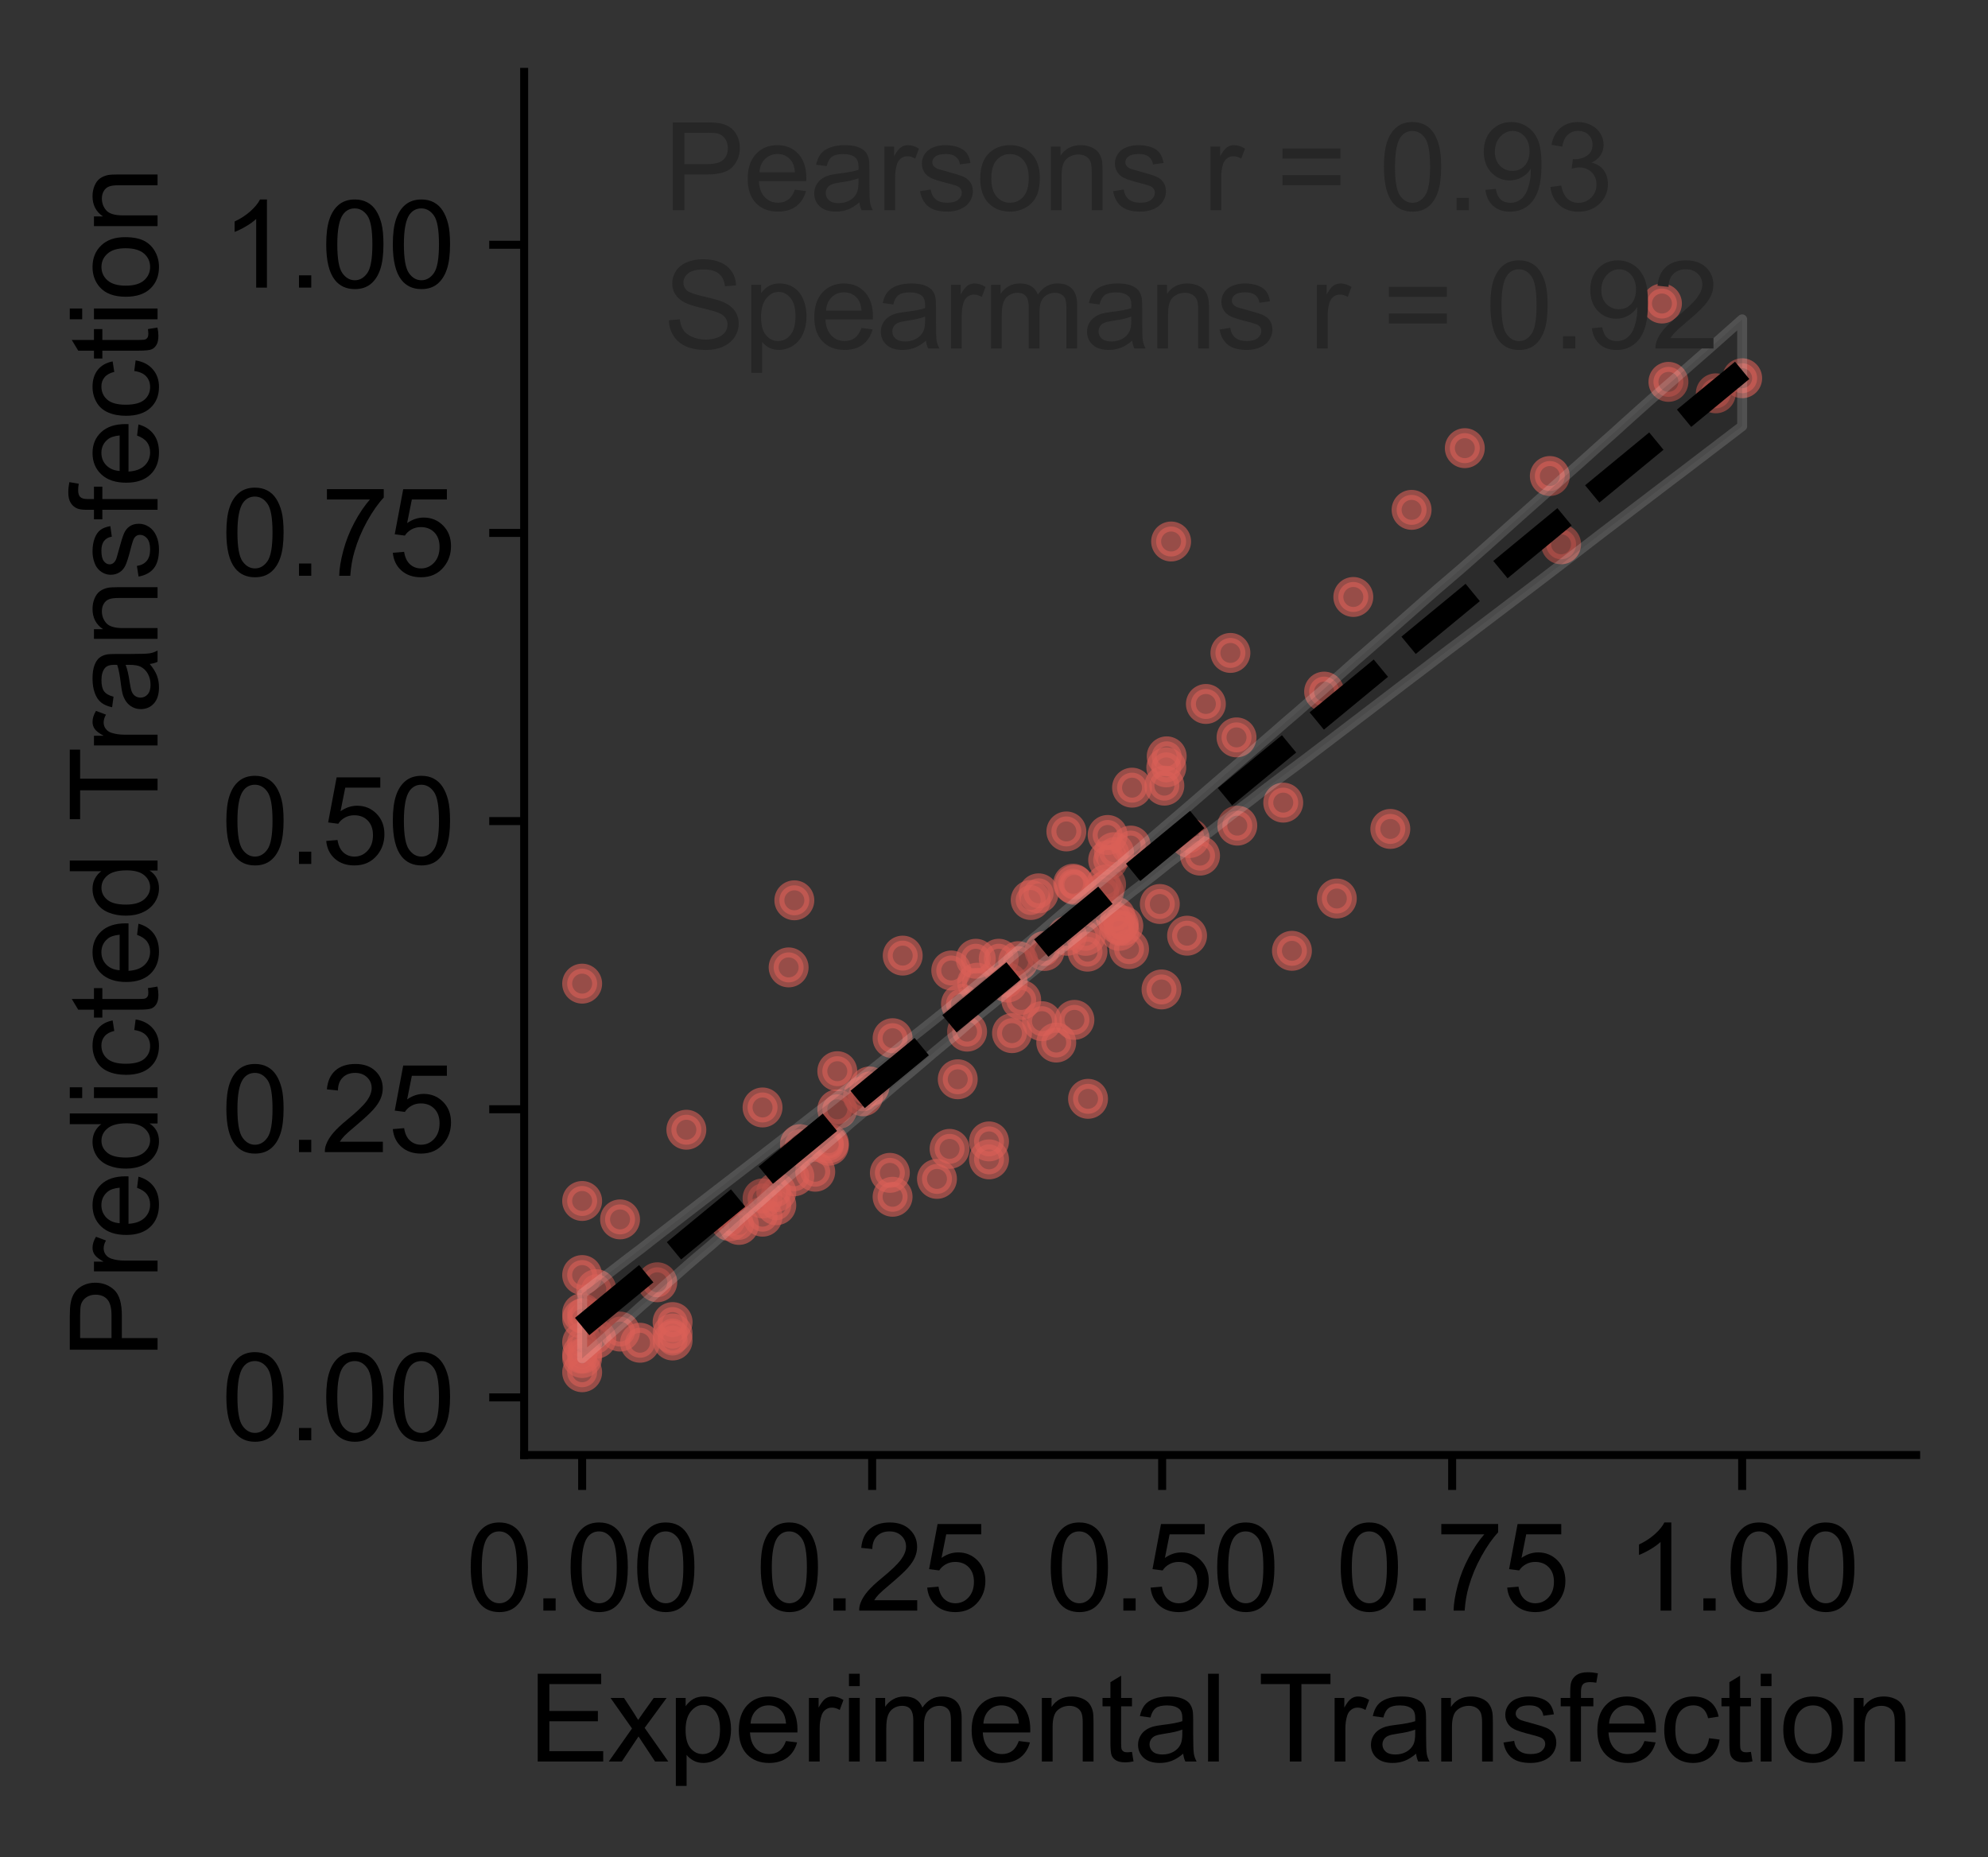 <?xml version="1.0" encoding="utf-8" standalone="no"?>
<!DOCTYPE svg PUBLIC "-//W3C//DTD SVG 1.1//EN"
  "http://www.w3.org/Graphics/SVG/1.1/DTD/svg11.dtd">
<svg xmlns:xlink="http://www.w3.org/1999/xlink" width="199.227pt" height="186.095pt" viewBox="0 0 199.227 186.095" xmlns="http://www.w3.org/2000/svg" version="1.1">
 <rect x="0" y="0" width="199.227" height="186.095" fill="#333333" stroke="none"/>
 <defs>
  <style type="text/css">*{stroke-linejoin: round; stroke-linecap: butt}</style>
 </defs>
 <g id="figure_1">
  <g id="patch_1">
   <path d="M 0 186.095 
L 199.227 186.095 
L 199.227 0 
L 0 0 
L 0 186.095 
z
" style="fill: none"/>
  </g>
  <g id="axes_1">
   <g id="patch_2">
    <path d="M 52.528 145.8 
L 192.028 145.8 
L 192.028 7.2 
L 52.528 7.2 
L 52.528 145.8 
z
" style="fill: none"/>
   </g>
   <g id="matplotlib.axis_1">
    <g id="xtick_1">
     <g id="line2d_1">
      <defs>
       <path id="me745137dd7" d="M 0 0 
L 0 3.5 
" style="stroke: #000000; stroke-width: 0.8"/>
      </defs>
      <g>
       <use xlink:href="#me745137dd7" x="58.34" y="145.8" style="stroke: #000000; stroke-width: 0.8"/>
      </g>
     </g>
     <g id="text_1">
      <!-- 0.00 -->
      <g transform="translate(46.663 161.389) scale(0.12 -0.12)">
       <defs>
        <path id="ArialMT-30" d="M 266 2259 
Q 266 3072 433 3567 
Q 600 4063 929 4331 
Q 1259 4600 1759 4600 
Q 2128 4600 2406 4451 
Q 2684 4303 2865 4023 
Q 3047 3744 3150 3342 
Q 3253 2941 3253 2259 
Q 3253 1453 3087 958 
Q 2922 463 2592 192 
Q 2263 -78 1759 -78 
Q 1097 -78 719 397 
Q 266 969 266 2259 
z
M 844 2259 
Q 844 1131 1108 757 
Q 1372 384 1759 384 
Q 2147 384 2411 759 
Q 2675 1134 2675 2259 
Q 2675 3391 2411 3762 
Q 2147 4134 1753 4134 
Q 1366 4134 1134 3806 
Q 844 3388 844 2259 
z
" transform="scale(0.016)"/>
        <path id="ArialMT-2e" d="M 581 0 
L 581 641 
L 1222 641 
L 1222 0 
L 581 0 
z
" transform="scale(0.016)"/>
       </defs>
       <use xlink:href="#ArialMT-30"/>
       <use xlink:href="#ArialMT-2e" x="55.615"/>
       <use xlink:href="#ArialMT-30" x="83.398"/>
       <use xlink:href="#ArialMT-30" x="139.014"/>
      </g>
     </g>
    </g>
    <g id="xtick_2">
     <g id="line2d_2">
      <g>
       <use xlink:href="#me745137dd7" x="87.403" y="145.8" style="stroke: #000000; stroke-width: 0.8"/>
      </g>
     </g>
     <g id="text_2">
      <!-- 0.25 -->
      <g transform="translate(75.726 161.389) scale(0.12 -0.12)">
       <defs>
        <path id="ArialMT-32" d="M 3222 541 
L 3222 0 
L 194 0 
Q 188 203 259 391 
Q 375 700 629 1000 
Q 884 1300 1366 1694 
Q 2113 2306 2375 2664 
Q 2638 3022 2638 3341 
Q 2638 3675 2398 3904 
Q 2159 4134 1775 4134 
Q 1369 4134 1125 3890 
Q 881 3647 878 3216 
L 300 3275 
Q 359 3922 746 4261 
Q 1134 4600 1788 4600 
Q 2447 4600 2831 4234 
Q 3216 3869 3216 3328 
Q 3216 3053 3103 2787 
Q 2991 2522 2730 2228 
Q 2469 1934 1863 1422 
Q 1356 997 1212 845 
Q 1069 694 975 541 
L 3222 541 
z
" transform="scale(0.016)"/>
        <path id="ArialMT-35" d="M 266 1200 
L 856 1250 
Q 922 819 1161 601 
Q 1400 384 1738 384 
Q 2144 384 2425 690 
Q 2706 997 2706 1503 
Q 2706 1984 2436 2262 
Q 2166 2541 1728 2541 
Q 1456 2541 1237 2417 
Q 1019 2294 894 2097 
L 366 2166 
L 809 4519 
L 3088 4519 
L 3088 3981 
L 1259 3981 
L 1013 2750 
Q 1425 3038 1878 3038 
Q 2478 3038 2890 2622 
Q 3303 2206 3303 1553 
Q 3303 931 2941 478 
Q 2500 -78 1738 -78 
Q 1113 -78 717 272 
Q 322 622 266 1200 
z
" transform="scale(0.016)"/>
       </defs>
       <use xlink:href="#ArialMT-30"/>
       <use xlink:href="#ArialMT-2e" x="55.615"/>
       <use xlink:href="#ArialMT-32" x="83.398"/>
       <use xlink:href="#ArialMT-35" x="139.014"/>
      </g>
     </g>
    </g>
    <g id="xtick_3">
     <g id="line2d_3">
      <g>
       <use xlink:href="#me745137dd7" x="116.465" y="145.8" style="stroke: #000000; stroke-width: 0.8"/>
      </g>
     </g>
     <g id="text_3">
      <!-- 0.50 -->
      <g transform="translate(104.788 161.389) scale(0.12 -0.12)">
       <use xlink:href="#ArialMT-30"/>
       <use xlink:href="#ArialMT-2e" x="55.615"/>
       <use xlink:href="#ArialMT-35" x="83.398"/>
       <use xlink:href="#ArialMT-30" x="139.014"/>
      </g>
     </g>
    </g>
    <g id="xtick_4">
     <g id="line2d_4">
      <g>
       <use xlink:href="#me745137dd7" x="145.528" y="145.8" style="stroke: #000000; stroke-width: 0.8"/>
      </g>
     </g>
     <g id="text_4">
      <!-- 0.75 -->
      <g transform="translate(133.851 161.389) scale(0.12 -0.12)">
       <defs>
        <path id="ArialMT-37" d="M 303 3981 
L 303 4522 
L 3269 4522 
L 3269 4084 
Q 2831 3619 2401 2847 
Q 1972 2075 1738 1259 
Q 1569 684 1522 0 
L 944 0 
Q 953 541 1156 1306 
Q 1359 2072 1739 2783 
Q 2119 3494 2547 3981 
L 303 3981 
z
" transform="scale(0.016)"/>
       </defs>
       <use xlink:href="#ArialMT-30"/>
       <use xlink:href="#ArialMT-2e" x="55.615"/>
       <use xlink:href="#ArialMT-37" x="83.398"/>
       <use xlink:href="#ArialMT-35" x="139.014"/>
      </g>
     </g>
    </g>
    <g id="xtick_5">
     <g id="line2d_5">
      <g>
       <use xlink:href="#me745137dd7" x="174.59" y="145.8" style="stroke: #000000; stroke-width: 0.8"/>
      </g>
     </g>
     <g id="text_5">
      <!-- 1.00 -->
      <g transform="translate(162.913 161.389) scale(0.12 -0.12)">
       <defs>
        <path id="ArialMT-31" d="M 2384 0 
L 1822 0 
L 1822 3584 
Q 1619 3391 1289 3197 
Q 959 3003 697 2906 
L 697 3450 
Q 1169 3672 1522 3987 
Q 1875 4303 2022 4600 
L 2384 4600 
L 2384 0 
z
" transform="scale(0.016)"/>
       </defs>
       <use xlink:href="#ArialMT-31"/>
       <use xlink:href="#ArialMT-2e" x="55.615"/>
       <use xlink:href="#ArialMT-30" x="83.398"/>
       <use xlink:href="#ArialMT-30" x="139.014"/>
      </g>
     </g>
    </g>
    <g id="text_6">
     <!-- Experimental Transfection -->
     <g transform="translate(52.915 176.51) scale(0.12 -0.12)">
      <defs>
       <path id="ArialMT-45" d="M 506 0 
L 506 4581 
L 3819 4581 
L 3819 4041 
L 1113 4041 
L 1113 2638 
L 3647 2638 
L 3647 2100 
L 1113 2100 
L 1113 541 
L 3925 541 
L 3925 0 
L 506 0 
z
" transform="scale(0.016)"/>
       <path id="ArialMT-78" d="M 47 0 
L 1259 1725 
L 138 3319 
L 841 3319 
L 1350 2541 
Q 1494 2319 1581 2169 
Q 1719 2375 1834 2534 
L 2394 3319 
L 3066 3319 
L 1919 1756 
L 3153 0 
L 2463 0 
L 1781 1031 
L 1600 1309 
L 728 0 
L 47 0 
z
" transform="scale(0.016)"/>
       <path id="ArialMT-70" d="M 422 -1272 
L 422 3319 
L 934 3319 
L 934 2888 
Q 1116 3141 1344 3267 
Q 1572 3394 1897 3394 
Q 2322 3394 2647 3175 
Q 2972 2956 3137 2557 
Q 3303 2159 3303 1684 
Q 3303 1175 3120 767 
Q 2938 359 2589 142 
Q 2241 -75 1856 -75 
Q 1575 -75 1351 44 
Q 1128 163 984 344 
L 984 -1272 
L 422 -1272 
z
M 931 1641 
Q 931 1000 1190 694 
Q 1450 388 1819 388 
Q 2194 388 2461 705 
Q 2728 1022 2728 1688 
Q 2728 2322 2467 2637 
Q 2206 2953 1844 2953 
Q 1484 2953 1207 2617 
Q 931 2281 931 1641 
z
" transform="scale(0.016)"/>
       <path id="ArialMT-65" d="M 2694 1069 
L 3275 997 
Q 3138 488 2766 206 
Q 2394 -75 1816 -75 
Q 1088 -75 661 373 
Q 234 822 234 1631 
Q 234 2469 665 2931 
Q 1097 3394 1784 3394 
Q 2450 3394 2872 2941 
Q 3294 2488 3294 1666 
Q 3294 1616 3291 1516 
L 816 1516 
Q 847 969 1125 678 
Q 1403 388 1819 388 
Q 2128 388 2347 550 
Q 2566 713 2694 1069 
z
M 847 1978 
L 2700 1978 
Q 2663 2397 2488 2606 
Q 2219 2931 1791 2931 
Q 1403 2931 1139 2672 
Q 875 2413 847 1978 
z
" transform="scale(0.016)"/>
       <path id="ArialMT-72" d="M 416 0 
L 416 3319 
L 922 3319 
L 922 2816 
Q 1116 3169 1280 3281 
Q 1444 3394 1641 3394 
Q 1925 3394 2219 3213 
L 2025 2691 
Q 1819 2813 1613 2813 
Q 1428 2813 1281 2702 
Q 1134 2591 1072 2394 
Q 978 2094 978 1738 
L 978 0 
L 416 0 
z
" transform="scale(0.016)"/>
       <path id="ArialMT-69" d="M 425 3934 
L 425 4581 
L 988 4581 
L 988 3934 
L 425 3934 
z
M 425 0 
L 425 3319 
L 988 3319 
L 988 0 
L 425 0 
z
" transform="scale(0.016)"/>
       <path id="ArialMT-6d" d="M 422 0 
L 422 3319 
L 925 3319 
L 925 2853 
Q 1081 3097 1340 3245 
Q 1600 3394 1931 3394 
Q 2300 3394 2536 3241 
Q 2772 3088 2869 2813 
Q 3263 3394 3894 3394 
Q 4388 3394 4653 3120 
Q 4919 2847 4919 2278 
L 4919 0 
L 4359 0 
L 4359 2091 
Q 4359 2428 4304 2576 
Q 4250 2725 4106 2815 
Q 3963 2906 3769 2906 
Q 3419 2906 3187 2673 
Q 2956 2441 2956 1928 
L 2956 0 
L 2394 0 
L 2394 2156 
Q 2394 2531 2256 2718 
Q 2119 2906 1806 2906 
Q 1569 2906 1367 2781 
Q 1166 2656 1075 2415 
Q 984 2175 984 1722 
L 984 0 
L 422 0 
z
" transform="scale(0.016)"/>
       <path id="ArialMT-6e" d="M 422 0 
L 422 3319 
L 928 3319 
L 928 2847 
Q 1294 3394 1984 3394 
Q 2284 3394 2536 3286 
Q 2788 3178 2913 3003 
Q 3038 2828 3088 2588 
Q 3119 2431 3119 2041 
L 3119 0 
L 2556 0 
L 2556 2019 
Q 2556 2363 2490 2533 
Q 2425 2703 2258 2804 
Q 2091 2906 1866 2906 
Q 1506 2906 1245 2678 
Q 984 2450 984 1813 
L 984 0 
L 422 0 
z
" transform="scale(0.016)"/>
       <path id="ArialMT-74" d="M 1650 503 
L 1731 6 
Q 1494 -44 1306 -44 
Q 1000 -44 831 53 
Q 663 150 594 308 
Q 525 466 525 972 
L 525 2881 
L 113 2881 
L 113 3319 
L 525 3319 
L 525 4141 
L 1084 4478 
L 1084 3319 
L 1650 3319 
L 1650 2881 
L 1084 2881 
L 1084 941 
Q 1084 700 1114 631 
Q 1144 563 1211 522 
Q 1278 481 1403 481 
Q 1497 481 1650 503 
z
" transform="scale(0.016)"/>
       <path id="ArialMT-61" d="M 2588 409 
Q 2275 144 1986 34 
Q 1697 -75 1366 -75 
Q 819 -75 525 192 
Q 231 459 231 875 
Q 231 1119 342 1320 
Q 453 1522 633 1644 
Q 813 1766 1038 1828 
Q 1203 1872 1538 1913 
Q 2219 1994 2541 2106 
Q 2544 2222 2544 2253 
Q 2544 2597 2384 2738 
Q 2169 2928 1744 2928 
Q 1347 2928 1158 2789 
Q 969 2650 878 2297 
L 328 2372 
Q 403 2725 575 2942 
Q 747 3159 1072 3276 
Q 1397 3394 1825 3394 
Q 2250 3394 2515 3294 
Q 2781 3194 2906 3042 
Q 3031 2891 3081 2659 
Q 3109 2516 3109 2141 
L 3109 1391 
Q 3109 606 3145 398 
Q 3181 191 3288 0 
L 2700 0 
Q 2613 175 2588 409 
z
M 2541 1666 
Q 2234 1541 1622 1453 
Q 1275 1403 1131 1340 
Q 988 1278 909 1158 
Q 831 1038 831 891 
Q 831 666 1001 516 
Q 1172 366 1500 366 
Q 1825 366 2078 508 
Q 2331 650 2450 897 
Q 2541 1088 2541 1459 
L 2541 1666 
z
" transform="scale(0.016)"/>
       <path id="ArialMT-6c" d="M 409 0 
L 409 4581 
L 972 4581 
L 972 0 
L 409 0 
z
" transform="scale(0.016)"/>
       <path id="ArialMT-20" transform="scale(0.016)"/>
       <path id="ArialMT-54" d="M 1659 0 
L 1659 4041 
L 150 4041 
L 150 4581 
L 3781 4581 
L 3781 4041 
L 2266 4041 
L 2266 0 
L 1659 0 
z
" transform="scale(0.016)"/>
       <path id="ArialMT-73" d="M 197 991 
L 753 1078 
Q 800 744 1014 566 
Q 1228 388 1613 388 
Q 2000 388 2187 545 
Q 2375 703 2375 916 
Q 2375 1106 2209 1216 
Q 2094 1291 1634 1406 
Q 1016 1563 777 1677 
Q 538 1791 414 1992 
Q 291 2194 291 2438 
Q 291 2659 392 2848 
Q 494 3038 669 3163 
Q 800 3259 1026 3326 
Q 1253 3394 1513 3394 
Q 1903 3394 2198 3281 
Q 2494 3169 2634 2976 
Q 2775 2784 2828 2463 
L 2278 2388 
Q 2241 2644 2061 2787 
Q 1881 2931 1553 2931 
Q 1166 2931 1000 2803 
Q 834 2675 834 2503 
Q 834 2394 903 2306 
Q 972 2216 1119 2156 
Q 1203 2125 1616 2013 
Q 2213 1853 2448 1751 
Q 2684 1650 2818 1456 
Q 2953 1263 2953 975 
Q 2953 694 2789 445 
Q 2625 197 2315 61 
Q 2006 -75 1616 -75 
Q 969 -75 630 194 
Q 291 463 197 991 
z
" transform="scale(0.016)"/>
       <path id="ArialMT-66" d="M 556 0 
L 556 2881 
L 59 2881 
L 59 3319 
L 556 3319 
L 556 3672 
Q 556 4006 616 4169 
Q 697 4388 901 4523 
Q 1106 4659 1475 4659 
Q 1713 4659 2000 4603 
L 1916 4113 
Q 1741 4144 1584 4144 
Q 1328 4144 1222 4034 
Q 1116 3925 1116 3625 
L 1116 3319 
L 1763 3319 
L 1763 2881 
L 1116 2881 
L 1116 0 
L 556 0 
z
" transform="scale(0.016)"/>
       <path id="ArialMT-63" d="M 2588 1216 
L 3141 1144 
Q 3050 572 2676 248 
Q 2303 -75 1759 -75 
Q 1078 -75 664 370 
Q 250 816 250 1647 
Q 250 2184 428 2587 
Q 606 2991 970 3192 
Q 1334 3394 1763 3394 
Q 2303 3394 2647 3120 
Q 2991 2847 3088 2344 
L 2541 2259 
Q 2463 2594 2264 2762 
Q 2066 2931 1784 2931 
Q 1359 2931 1093 2626 
Q 828 2322 828 1663 
Q 828 994 1084 691 
Q 1341 388 1753 388 
Q 2084 388 2306 591 
Q 2528 794 2588 1216 
z
" transform="scale(0.016)"/>
       <path id="ArialMT-6f" d="M 213 1659 
Q 213 2581 725 3025 
Q 1153 3394 1769 3394 
Q 2453 3394 2887 2945 
Q 3322 2497 3322 1706 
Q 3322 1066 3130 698 
Q 2938 331 2570 128 
Q 2203 -75 1769 -75 
Q 1072 -75 642 372 
Q 213 819 213 1659 
z
M 791 1659 
Q 791 1022 1069 705 
Q 1347 388 1769 388 
Q 2188 388 2466 706 
Q 2744 1025 2744 1678 
Q 2744 2294 2464 2611 
Q 2184 2928 1769 2928 
Q 1347 2928 1069 2612 
Q 791 2297 791 1659 
z
" transform="scale(0.016)"/>
      </defs>
      <use xlink:href="#ArialMT-45"/>
      <use xlink:href="#ArialMT-78" x="66.699"/>
      <use xlink:href="#ArialMT-70" x="116.699"/>
      <use xlink:href="#ArialMT-65" x="172.314"/>
      <use xlink:href="#ArialMT-72" x="227.93"/>
      <use xlink:href="#ArialMT-69" x="261.23"/>
      <use xlink:href="#ArialMT-6d" x="283.447"/>
      <use xlink:href="#ArialMT-65" x="366.748"/>
      <use xlink:href="#ArialMT-6e" x="422.363"/>
      <use xlink:href="#ArialMT-74" x="477.979"/>
      <use xlink:href="#ArialMT-61" x="505.762"/>
      <use xlink:href="#ArialMT-6c" x="561.377"/>
      <use xlink:href="#ArialMT-20" x="583.594"/>
      <use xlink:href="#ArialMT-54" x="609.627"/>
      <use xlink:href="#ArialMT-72" x="666.961"/>
      <use xlink:href="#ArialMT-61" x="700.262"/>
      <use xlink:href="#ArialMT-6e" x="755.877"/>
      <use xlink:href="#ArialMT-73" x="811.492"/>
      <use xlink:href="#ArialMT-66" x="861.492"/>
      <use xlink:href="#ArialMT-65" x="889.275"/>
      <use xlink:href="#ArialMT-63" x="944.891"/>
      <use xlink:href="#ArialMT-74" x="994.891"/>
      <use xlink:href="#ArialMT-69" x="1022.674"/>
      <use xlink:href="#ArialMT-6f" x="1044.891"/>
      <use xlink:href="#ArialMT-6e" x="1100.506"/>
     </g>
    </g>
   </g>
   <g id="matplotlib.axis_2">
    <g id="ytick_1">
     <g id="line2d_6">
      <defs>
       <path id="m6ddc83756c" d="M 0 0 
L -3.5 0 
" style="stroke: #000000; stroke-width: 0.8"/>
      </defs>
      <g>
       <use xlink:href="#m6ddc83756c" x="52.528" y="140.025" style="stroke: #000000; stroke-width: 0.8"/>
      </g>
     </g>
     <g id="text_7">
      <!-- 0.00 -->
      <g transform="translate(22.174 144.32) scale(0.12 -0.12)">
       <use xlink:href="#ArialMT-30"/>
       <use xlink:href="#ArialMT-2e" x="55.615"/>
       <use xlink:href="#ArialMT-30" x="83.398"/>
       <use xlink:href="#ArialMT-30" x="139.014"/>
      </g>
     </g>
    </g>
    <g id="ytick_2">
     <g id="line2d_7">
      <g>
       <use xlink:href="#m6ddc83756c" x="52.528" y="111.15" style="stroke: #000000; stroke-width: 0.8"/>
      </g>
     </g>
     <g id="text_8">
      <!-- 0.25 -->
      <g transform="translate(22.174 115.445) scale(0.12 -0.12)">
       <use xlink:href="#ArialMT-30"/>
       <use xlink:href="#ArialMT-2e" x="55.615"/>
       <use xlink:href="#ArialMT-32" x="83.398"/>
       <use xlink:href="#ArialMT-35" x="139.014"/>
      </g>
     </g>
    </g>
    <g id="ytick_3">
     <g id="line2d_8">
      <g>
       <use xlink:href="#m6ddc83756c" x="52.528" y="82.275" style="stroke: #000000; stroke-width: 0.8"/>
      </g>
     </g>
     <g id="text_9">
      <!-- 0.50 -->
      <g transform="translate(22.174 86.57) scale(0.12 -0.12)">
       <use xlink:href="#ArialMT-30"/>
       <use xlink:href="#ArialMT-2e" x="55.615"/>
       <use xlink:href="#ArialMT-35" x="83.398"/>
       <use xlink:href="#ArialMT-30" x="139.014"/>
      </g>
     </g>
    </g>
    <g id="ytick_4">
     <g id="line2d_9">
      <g>
       <use xlink:href="#m6ddc83756c" x="52.528" y="53.4" style="stroke: #000000; stroke-width: 0.8"/>
      </g>
     </g>
     <g id="text_10">
      <!-- 0.75 -->
      <g transform="translate(22.174 57.695) scale(0.12 -0.12)">
       <use xlink:href="#ArialMT-30"/>
       <use xlink:href="#ArialMT-2e" x="55.615"/>
       <use xlink:href="#ArialMT-37" x="83.398"/>
       <use xlink:href="#ArialMT-35" x="139.014"/>
      </g>
     </g>
    </g>
    <g id="ytick_5">
     <g id="line2d_10">
      <g>
       <use xlink:href="#m6ddc83756c" x="52.528" y="24.525" style="stroke: #000000; stroke-width: 0.8"/>
      </g>
     </g>
     <g id="text_11">
      <!-- 1.00 -->
      <g transform="translate(22.174 28.82) scale(0.12 -0.12)">
       <use xlink:href="#ArialMT-31"/>
       <use xlink:href="#ArialMT-2e" x="55.615"/>
       <use xlink:href="#ArialMT-30" x="83.398"/>
       <use xlink:href="#ArialMT-30" x="139.014"/>
      </g>
     </g>
    </g>
    <g id="text_12">
     <!-- Predicted Transfection -->
     <g transform="translate(15.789 136.195) rotate(-90) scale(0.12 -0.12)">
      <defs>
       <path id="ArialMT-50" d="M 494 0 
L 494 4581 
L 2222 4581 
Q 2678 4581 2919 4538 
Q 3256 4481 3484 4323 
Q 3713 4166 3852 3881 
Q 3991 3597 3991 3256 
Q 3991 2672 3619 2267 
Q 3247 1863 2275 1863 
L 1100 1863 
L 1100 0 
L 494 0 
z
M 1100 2403 
L 2284 2403 
Q 2872 2403 3119 2622 
Q 3366 2841 3366 3238 
Q 3366 3525 3220 3729 
Q 3075 3934 2838 4000 
Q 2684 4041 2272 4041 
L 1100 4041 
L 1100 2403 
z
" transform="scale(0.016)"/>
       <path id="ArialMT-64" d="M 2575 0 
L 2575 419 
Q 2259 -75 1647 -75 
Q 1250 -75 917 144 
Q 584 363 401 755 
Q 219 1147 219 1656 
Q 219 2153 384 2558 
Q 550 2963 881 3178 
Q 1213 3394 1622 3394 
Q 1922 3394 2156 3267 
Q 2391 3141 2538 2938 
L 2538 4581 
L 3097 4581 
L 3097 0 
L 2575 0 
z
M 797 1656 
Q 797 1019 1065 703 
Q 1334 388 1700 388 
Q 2069 388 2326 689 
Q 2584 991 2584 1609 
Q 2584 2291 2321 2609 
Q 2059 2928 1675 2928 
Q 1300 2928 1048 2622 
Q 797 2316 797 1656 
z
" transform="scale(0.016)"/>
      </defs>
      <use xlink:href="#ArialMT-50"/>
      <use xlink:href="#ArialMT-72" x="66.699"/>
      <use xlink:href="#ArialMT-65" x="100"/>
      <use xlink:href="#ArialMT-64" x="155.615"/>
      <use xlink:href="#ArialMT-69" x="211.23"/>
      <use xlink:href="#ArialMT-63" x="233.447"/>
      <use xlink:href="#ArialMT-74" x="283.447"/>
      <use xlink:href="#ArialMT-65" x="311.23"/>
      <use xlink:href="#ArialMT-64" x="366.846"/>
      <use xlink:href="#ArialMT-20" x="422.461"/>
      <use xlink:href="#ArialMT-54" x="448.494"/>
      <use xlink:href="#ArialMT-72" x="505.828"/>
      <use xlink:href="#ArialMT-61" x="539.129"/>
      <use xlink:href="#ArialMT-6e" x="594.744"/>
      <use xlink:href="#ArialMT-73" x="650.359"/>
      <use xlink:href="#ArialMT-66" x="700.359"/>
      <use xlink:href="#ArialMT-65" x="728.143"/>
      <use xlink:href="#ArialMT-63" x="783.758"/>
      <use xlink:href="#ArialMT-74" x="833.758"/>
      <use xlink:href="#ArialMT-69" x="861.541"/>
      <use xlink:href="#ArialMT-6f" x="883.758"/>
      <use xlink:href="#ArialMT-6e" x="939.373"/>
     </g>
    </g>
   </g>
   <g id="PathCollection_1">
    <defs>
     <path id="ma12c00fb52" d="M 0 1.5 
C 0.398 1.5 0.779 1.342 1.061 1.061 
C 1.342 0.779 1.5 0.398 1.5 0 
C 1.5 -0.398 1.342 -0.779 1.061 -1.061 
C 0.779 -1.342 0.398 -1.5 0 -1.5 
C -0.398 -1.5 -0.779 -1.342 -1.061 -1.061 
C -1.342 -0.779 -1.5 -0.398 -1.5 0 
C -1.5 0.398 -1.342 0.779 -1.061 1.061 
C -0.779 1.342 -0.398 1.5 0 1.5 
z
" style="stroke: #db5f57; stroke-opacity: 0.6"/>
    </defs>
    <g clip-path="url(#p4734e6297c)">
     <use xlink:href="#ma12c00fb52" x="100.09" y="96.068" style="fill: #db5f57; fill-opacity: 0.6; stroke: #db5f57; stroke-opacity: 0.6"/>
     <use xlink:href="#ma12c00fb52" x="79.033" y="96.937" style="fill: #db5f57; fill-opacity: 0.6; stroke: #db5f57; stroke-opacity: 0.6"/>
     <use xlink:href="#ma12c00fb52" x="133.971" y="90.034" style="fill: #db5f57; fill-opacity: 0.6; stroke: #db5f57; stroke-opacity: 0.6"/>
     <use xlink:href="#ma12c00fb52" x="141.463" y="51.09" style="fill: #db5f57; fill-opacity: 0.6; stroke: #db5f57; stroke-opacity: 0.6"/>
     <use xlink:href="#ma12c00fb52" x="106.866" y="83.313" style="fill: #db5f57; fill-opacity: 0.6; stroke: #db5f57; stroke-opacity: 0.6"/>
     <use xlink:href="#ma12c00fb52" x="67.405" y="132.477" style="fill: #db5f57; fill-opacity: 0.6; stroke: #db5f57; stroke-opacity: 0.6"/>
     <use xlink:href="#ma12c00fb52" x="62.138" y="122.188" style="fill: #db5f57; fill-opacity: 0.6; stroke: #db5f57; stroke-opacity: 0.6"/>
     <use xlink:href="#ma12c00fb52" x="76.419" y="120.089" style="fill: #db5f57; fill-opacity: 0.6; stroke: #db5f57; stroke-opacity: 0.6"/>
     <use xlink:href="#ma12c00fb52" x="104.421" y="102.325" style="fill: #db5f57; fill-opacity: 0.6; stroke: #db5f57; stroke-opacity: 0.6"/>
     <use xlink:href="#ma12c00fb52" x="167.202" y="38.264" style="fill: #db5f57; fill-opacity: 0.6; stroke: #db5f57; stroke-opacity: 0.6"/>
     <use xlink:href="#ma12c00fb52" x="120.848" y="70.54" style="fill: #db5f57; fill-opacity: 0.6; stroke: #db5f57; stroke-opacity: 0.6"/>
     <use xlink:href="#ma12c00fb52" x="123.918" y="73.889" style="fill: #db5f57; fill-opacity: 0.6; stroke: #db5f57; stroke-opacity: 0.6"/>
     <use xlink:href="#ma12c00fb52" x="112.576" y="92.763" style="fill: #db5f57; fill-opacity: 0.6; stroke: #db5f57; stroke-opacity: 0.6"/>
     <use xlink:href="#ma12c00fb52" x="89.178" y="117.524" style="fill: #db5f57; fill-opacity: 0.6; stroke: #db5f57; stroke-opacity: 0.6"/>
     <use xlink:href="#ma12c00fb52" x="58.34" y="98.564" style="fill: #db5f57; fill-opacity: 0.6; stroke: #db5f57; stroke-opacity: 0.6"/>
     <use xlink:href="#ma12c00fb52" x="83.065" y="114.8" style="fill: #db5f57; fill-opacity: 0.6; stroke: #db5f57; stroke-opacity: 0.6"/>
     <use xlink:href="#ma12c00fb52" x="80.165" y="114.648" style="fill: #db5f57; fill-opacity: 0.6; stroke: #db5f57; stroke-opacity: 0.6"/>
     <use xlink:href="#ma12c00fb52" x="58.34" y="136.079" style="fill: #db5f57; fill-opacity: 0.6; stroke: #db5f57; stroke-opacity: 0.6"/>
     <use xlink:href="#ma12c00fb52" x="113.148" y="95.106" style="fill: #db5f57; fill-opacity: 0.6; stroke: #db5f57; stroke-opacity: 0.6"/>
     <use xlink:href="#ma12c00fb52" x="116.686" y="78.725" style="fill: #db5f57; fill-opacity: 0.6; stroke: #db5f57; stroke-opacity: 0.6"/>
     <use xlink:href="#ma12c00fb52" x="155.315" y="47.699" style="fill: #db5f57; fill-opacity: 0.6; stroke: #db5f57; stroke-opacity: 0.6"/>
     <use xlink:href="#ma12c00fb52" x="146.796" y="44.907" style="fill: #db5f57; fill-opacity: 0.6; stroke: #db5f57; stroke-opacity: 0.6"/>
     <use xlink:href="#ma12c00fb52" x="119.209" y="83.975" style="fill: #db5f57; fill-opacity: 0.6; stroke: #db5f57; stroke-opacity: 0.6"/>
     <use xlink:href="#ma12c00fb52" x="104.083" y="89.515" style="fill: #db5f57; fill-opacity: 0.6; stroke: #db5f57; stroke-opacity: 0.6"/>
     <use xlink:href="#ma12c00fb52" x="83.91" y="107.337" style="fill: #db5f57; fill-opacity: 0.6; stroke: #db5f57; stroke-opacity: 0.6"/>
     <use xlink:href="#ma12c00fb52" x="102.34" y="100.198" style="fill: #db5f57; fill-opacity: 0.6; stroke: #db5f57; stroke-opacity: 0.6"/>
     <use xlink:href="#ma12c00fb52" x="58.34" y="132.135" style="fill: #db5f57; fill-opacity: 0.6; stroke: #db5f57; stroke-opacity: 0.6"/>
     <use xlink:href="#ma12c00fb52" x="89.451" y="119.921" style="fill: #db5f57; fill-opacity: 0.6; stroke: #db5f57; stroke-opacity: 0.6"/>
     <use xlink:href="#ma12c00fb52" x="107.543" y="88.549" style="fill: #db5f57; fill-opacity: 0.6; stroke: #db5f57; stroke-opacity: 0.6"/>
     <use xlink:href="#ma12c00fb52" x="102.041" y="96.309" style="fill: #db5f57; fill-opacity: 0.6; stroke: #db5f57; stroke-opacity: 0.6"/>
     <use xlink:href="#ma12c00fb52" x="76.419" y="110.972" style="fill: #db5f57; fill-opacity: 0.6; stroke: #db5f57; stroke-opacity: 0.6"/>
     <use xlink:href="#ma12c00fb52" x="116.231" y="90.585" style="fill: #db5f57; fill-opacity: 0.6; stroke: #db5f57; stroke-opacity: 0.6"/>
     <use xlink:href="#ma12c00fb52" x="112.16" y="93.278" style="fill: #db5f57; fill-opacity: 0.6; stroke: #db5f57; stroke-opacity: 0.6"/>
     <use xlink:href="#ma12c00fb52" x="108.804" y="93.776" style="fill: #db5f57; fill-opacity: 0.6; stroke: #db5f57; stroke-opacity: 0.6"/>
     <use xlink:href="#ma12c00fb52" x="116.881" y="76.893" style="fill: #db5f57; fill-opacity: 0.6; stroke: #db5f57; stroke-opacity: 0.6"/>
     <use xlink:href="#ma12c00fb52" x="77.797" y="119.448" style="fill: #db5f57; fill-opacity: 0.6; stroke: #db5f57; stroke-opacity: 0.6"/>
     <use xlink:href="#ma12c00fb52" x="132.697" y="69.301" style="fill: #db5f57; fill-opacity: 0.6; stroke: #db5f57; stroke-opacity: 0.6"/>
     <use xlink:href="#ma12c00fb52" x="65.871" y="128.489" style="fill: #db5f57; fill-opacity: 0.6; stroke: #db5f57; stroke-opacity: 0.6"/>
     <use xlink:href="#ma12c00fb52" x="77.797" y="120.768" style="fill: #db5f57; fill-opacity: 0.6; stroke: #db5f57; stroke-opacity: 0.6"/>
     <use xlink:href="#ma12c00fb52" x="110.846" y="88.627" style="fill: #db5f57; fill-opacity: 0.6; stroke: #db5f57; stroke-opacity: 0.6"/>
     <use xlink:href="#ma12c00fb52" x="109.038" y="110.106" style="fill: #db5f57; fill-opacity: 0.6; stroke: #db5f57; stroke-opacity: 0.6"/>
     <use xlink:href="#ma12c00fb52" x="123.306" y="65.425" style="fill: #db5f57; fill-opacity: 0.6; stroke: #db5f57; stroke-opacity: 0.6"/>
     <use xlink:href="#ma12c00fb52" x="100.988" y="98.453" style="fill: #db5f57; fill-opacity: 0.6; stroke: #db5f57; stroke-opacity: 0.6"/>
     <use xlink:href="#ma12c00fb52" x="96.917" y="103.372" style="fill: #db5f57; fill-opacity: 0.6; stroke: #db5f57; stroke-opacity: 0.6"/>
     <use xlink:href="#ma12c00fb52" x="83.065" y="114.562" style="fill: #db5f57; fill-opacity: 0.6; stroke: #db5f57; stroke-opacity: 0.6"/>
     <use xlink:href="#ma12c00fb52" x="99.115" y="116.173" style="fill: #db5f57; fill-opacity: 0.6; stroke: #db5f57; stroke-opacity: 0.6"/>
     <use xlink:href="#ma12c00fb52" x="87.136" y="108.867" style="fill: #db5f57; fill-opacity: 0.6; stroke: #db5f57; stroke-opacity: 0.6"/>
     <use xlink:href="#ma12c00fb52" x="171.95" y="39.412" style="fill: #db5f57; fill-opacity: 0.6; stroke: #db5f57; stroke-opacity: 0.6"/>
     <use xlink:href="#ma12c00fb52" x="166.552" y="30.414" style="fill: #db5f57; fill-opacity: 0.6; stroke: #db5f57; stroke-opacity: 0.6"/>
     <use xlink:href="#ma12c00fb52" x="93.899" y="118.129" style="fill: #db5f57; fill-opacity: 0.6; stroke: #db5f57; stroke-opacity: 0.6"/>
     <use xlink:href="#ma12c00fb52" x="58.34" y="134.505" style="fill: #db5f57; fill-opacity: 0.6; stroke: #db5f57; stroke-opacity: 0.6"/>
     <use xlink:href="#ma12c00fb52" x="68.784" y="113.203" style="fill: #db5f57; fill-opacity: 0.6; stroke: #db5f57; stroke-opacity: 0.6"/>
     <use xlink:href="#ma12c00fb52" x="113.448" y="78.927" style="fill: #db5f57; fill-opacity: 0.6; stroke: #db5f57; stroke-opacity: 0.6"/>
     <use xlink:href="#ma12c00fb52" x="58.34" y="120.342" style="fill: #db5f57; fill-opacity: 0.6; stroke: #db5f57; stroke-opacity: 0.6"/>
     <use xlink:href="#ma12c00fb52" x="135.623" y="59.819" style="fill: #db5f57; fill-opacity: 0.6; stroke: #db5f57; stroke-opacity: 0.6"/>
     <use xlink:href="#ma12c00fb52" x="83.91" y="111.157" style="fill: #db5f57; fill-opacity: 0.6; stroke: #db5f57; stroke-opacity: 0.6"/>
     <use xlink:href="#ma12c00fb52" x="174.59" y="37.9" style="fill: #db5f57; fill-opacity: 0.6; stroke: #db5f57; stroke-opacity: 0.6"/>
     <use xlink:href="#ma12c00fb52" x="64.141" y="134.548" style="fill: #db5f57; fill-opacity: 0.6; stroke: #db5f57; stroke-opacity: 0.6"/>
     <use xlink:href="#ma12c00fb52" x="73.154" y="122.367" style="fill: #db5f57; fill-opacity: 0.6; stroke: #db5f57; stroke-opacity: 0.6"/>
     <use xlink:href="#ma12c00fb52" x="156.446" y="54.542" style="fill: #db5f57; fill-opacity: 0.6; stroke: #db5f57; stroke-opacity: 0.6"/>
     <use xlink:href="#ma12c00fb52" x="58.34" y="131.576" style="fill: #db5f57; fill-opacity: 0.6; stroke: #db5f57; stroke-opacity: 0.6"/>
     <use xlink:href="#ma12c00fb52" x="101.417" y="103.525" style="fill: #db5f57; fill-opacity: 0.6; stroke: #db5f57; stroke-opacity: 0.6"/>
     <use xlink:href="#ma12c00fb52" x="67.405" y="133.624" style="fill: #db5f57; fill-opacity: 0.6; stroke: #db5f57; stroke-opacity: 0.6"/>
     <use xlink:href="#ma12c00fb52" x="116.4" y="99.147" style="fill: #db5f57; fill-opacity: 0.6; stroke: #db5f57; stroke-opacity: 0.6"/>
     <use xlink:href="#ma12c00fb52" x="62.138" y="133.429" style="fill: #db5f57; fill-opacity: 0.6; stroke: #db5f57; stroke-opacity: 0.6"/>
     <use xlink:href="#ma12c00fb52" x="123.996" y="82.731" style="fill: #db5f57; fill-opacity: 0.6; stroke: #db5f57; stroke-opacity: 0.6"/>
     <use xlink:href="#ma12c00fb52" x="95.161" y="115.121" style="fill: #db5f57; fill-opacity: 0.6; stroke: #db5f57; stroke-opacity: 0.6"/>
     <use xlink:href="#ma12c00fb52" x="110.638" y="89.38" style="fill: #db5f57; fill-opacity: 0.6; stroke: #db5f57; stroke-opacity: 0.6"/>
     <use xlink:href="#ma12c00fb52" x="107.673" y="88.669" style="fill: #db5f57; fill-opacity: 0.6; stroke: #db5f57; stroke-opacity: 0.6"/>
     <use xlink:href="#ma12c00fb52" x="111.64" y="85.394" style="fill: #db5f57; fill-opacity: 0.6; stroke: #db5f57; stroke-opacity: 0.6"/>
     <use xlink:href="#ma12c00fb52" x="96.305" y="100.593" style="fill: #db5f57; fill-opacity: 0.6; stroke: #db5f57; stroke-opacity: 0.6"/>
     <use xlink:href="#ma12c00fb52" x="79.605" y="90.214" style="fill: #db5f57; fill-opacity: 0.6; stroke: #db5f57; stroke-opacity: 0.6"/>
     <use xlink:href="#ma12c00fb52" x="74.052" y="122.742" style="fill: #db5f57; fill-opacity: 0.6; stroke: #db5f57; stroke-opacity: 0.6"/>
     <use xlink:href="#ma12c00fb52" x="97.788" y="96.07" style="fill: #db5f57; fill-opacity: 0.6; stroke: #db5f57; stroke-opacity: 0.6"/>
     <use xlink:href="#ma12c00fb52" x="90.465" y="95.756" style="fill: #db5f57; fill-opacity: 0.6; stroke: #db5f57; stroke-opacity: 0.6"/>
     <use xlink:href="#ma12c00fb52" x="120.263" y="85.737" style="fill: #db5f57; fill-opacity: 0.6; stroke: #db5f57; stroke-opacity: 0.6"/>
     <use xlink:href="#ma12c00fb52" x="139.33" y="83.062" style="fill: #db5f57; fill-opacity: 0.6; stroke: #db5f57; stroke-opacity: 0.6"/>
     <use xlink:href="#ma12c00fb52" x="107.673" y="102.194" style="fill: #db5f57; fill-opacity: 0.6; stroke: #db5f57; stroke-opacity: 0.6"/>
     <use xlink:href="#ma12c00fb52" x="111.002" y="83.667" style="fill: #db5f57; fill-opacity: 0.6; stroke: #db5f57; stroke-opacity: 0.6"/>
     <use xlink:href="#ma12c00fb52" x="76.419" y="121.916" style="fill: #db5f57; fill-opacity: 0.6; stroke: #db5f57; stroke-opacity: 0.6"/>
     <use xlink:href="#ma12c00fb52" x="108.986" y="95.359" style="fill: #db5f57; fill-opacity: 0.6; stroke: #db5f57; stroke-opacity: 0.6"/>
     <use xlink:href="#ma12c00fb52" x="117.362" y="54.26" style="fill: #db5f57; fill-opacity: 0.6; stroke: #db5f57; stroke-opacity: 0.6"/>
     <use xlink:href="#ma12c00fb52" x="58.34" y="137.503" style="fill: #db5f57; fill-opacity: 0.6; stroke: #db5f57; stroke-opacity: 0.6"/>
     <use xlink:href="#ma12c00fb52" x="104.681" y="95.291" style="fill: #db5f57; fill-opacity: 0.6; stroke: #db5f57; stroke-opacity: 0.6"/>
     <use xlink:href="#ma12c00fb52" x="97.918" y="98.472" style="fill: #db5f57; fill-opacity: 0.6; stroke: #db5f57; stroke-opacity: 0.6"/>
     <use xlink:href="#ma12c00fb52" x="111.783" y="91.827" style="fill: #db5f57; fill-opacity: 0.6; stroke: #db5f57; stroke-opacity: 0.6"/>
     <use xlink:href="#ma12c00fb52" x="59.758" y="134.142" style="fill: #db5f57; fill-opacity: 0.6; stroke: #db5f57; stroke-opacity: 0.6"/>
     <use xlink:href="#ma12c00fb52" x="95.98" y="108.147" style="fill: #db5f57; fill-opacity: 0.6; stroke: #db5f57; stroke-opacity: 0.6"/>
     <use xlink:href="#ma12c00fb52" x="112.121" y="92.638" style="fill: #db5f57; fill-opacity: 0.6; stroke: #db5f57; stroke-opacity: 0.6"/>
     <use xlink:href="#ma12c00fb52" x="111.054" y="86.18" style="fill: #db5f57; fill-opacity: 0.6; stroke: #db5f57; stroke-opacity: 0.6"/>
     <use xlink:href="#ma12c00fb52" x="128.6" y="80.427" style="fill: #db5f57; fill-opacity: 0.6; stroke: #db5f57; stroke-opacity: 0.6"/>
     <use xlink:href="#ma12c00fb52" x="103.29" y="90.184" style="fill: #db5f57; fill-opacity: 0.6; stroke: #db5f57; stroke-opacity: 0.6"/>
     <use xlink:href="#ma12c00fb52" x="59.758" y="129.183" style="fill: #db5f57; fill-opacity: 0.6; stroke: #db5f57; stroke-opacity: 0.6"/>
     <use xlink:href="#ma12c00fb52" x="81.699" y="117.411" style="fill: #db5f57; fill-opacity: 0.6; stroke: #db5f57; stroke-opacity: 0.6"/>
     <use xlink:href="#ma12c00fb52" x="67.405" y="134.324" style="fill: #db5f57; fill-opacity: 0.6; stroke: #db5f57; stroke-opacity: 0.6"/>
     <use xlink:href="#ma12c00fb52" x="86.486" y="109.853" style="fill: #db5f57; fill-opacity: 0.6; stroke: #db5f57; stroke-opacity: 0.6"/>
     <use xlink:href="#ma12c00fb52" x="99.115" y="114.374" style="fill: #db5f57; fill-opacity: 0.6; stroke: #db5f57; stroke-opacity: 0.6"/>
     <use xlink:href="#ma12c00fb52" x="118.962" y="93.76" style="fill: #db5f57; fill-opacity: 0.6; stroke: #db5f57; stroke-opacity: 0.6"/>
     <use xlink:href="#ma12c00fb52" x="58.34" y="135.66" style="fill: #db5f57; fill-opacity: 0.6; stroke: #db5f57; stroke-opacity: 0.6"/>
     <use xlink:href="#ma12c00fb52" x="105.852" y="104.466" style="fill: #db5f57; fill-opacity: 0.6; stroke: #db5f57; stroke-opacity: 0.6"/>
     <use xlink:href="#ma12c00fb52" x="95.33" y="97.245" style="fill: #db5f57; fill-opacity: 0.6; stroke: #db5f57; stroke-opacity: 0.6"/>
     <use xlink:href="#ma12c00fb52" x="89.451" y="104.031" style="fill: #db5f57; fill-opacity: 0.6; stroke: #db5f57; stroke-opacity: 0.6"/>
     <use xlink:href="#ma12c00fb52" x="116.92" y="75.788" style="fill: #db5f57; fill-opacity: 0.6; stroke: #db5f57; stroke-opacity: 0.6"/>
     <use xlink:href="#ma12c00fb52" x="129.471" y="95.275" style="fill: #db5f57; fill-opacity: 0.6; stroke: #db5f57; stroke-opacity: 0.6"/>
     <use xlink:href="#ma12c00fb52" x="58.34" y="127.766" style="fill: #db5f57; fill-opacity: 0.6; stroke: #db5f57; stroke-opacity: 0.6"/>
     <use xlink:href="#ma12c00fb52" x="106.931" y="93.769" style="fill: #db5f57; fill-opacity: 0.6; stroke: #db5f57; stroke-opacity: 0.6"/>
     <use xlink:href="#ma12c00fb52" x="113.317" y="84.729" style="fill: #db5f57; fill-opacity: 0.6; stroke: #db5f57; stroke-opacity: 0.6"/>
     <use xlink:href="#ma12c00fb52" x="79.605" y="117.865" style="fill: #db5f57; fill-opacity: 0.6; stroke: #db5f57; stroke-opacity: 0.6"/>
    </g>
   </g>
   <g id="PolyCollection_1">
    <defs>
     <path id="m5568dc0ed5" d="M 58.34 -56.455 
L 58.34 -49.976 
L 59.514 -51.003 
L 60.688 -52.039 
L 61.863 -53.08 
L 63.037 -54.125 
L 64.211 -55.183 
L 65.385 -56.204 
L 66.56 -57.261 
L 67.734 -58.284 
L 68.908 -59.323 
L 70.082 -60.331 
L 71.257 -61.319 
L 72.431 -62.367 
L 73.605 -63.431 
L 74.779 -64.462 
L 75.954 -65.482 
L 77.128 -66.519 
L 78.302 -67.574 
L 79.476 -68.588 
L 80.651 -69.603 
L 81.825 -70.612 
L 82.999 -71.614 
L 84.173 -72.622 
L 85.348 -73.642 
L 86.522 -74.623 
L 87.696 -75.621 
L 88.87 -76.642 
L 90.045 -77.648 
L 91.219 -78.615 
L 92.393 -79.607 
L 93.567 -80.612 
L 94.742 -81.59 
L 95.916 -82.536 
L 97.09 -83.564 
L 98.264 -84.531 
L 99.438 -85.466 
L 100.613 -86.443 
L 101.787 -87.384 
L 102.961 -88.289 
L 104.135 -89.244 
L 105.31 -90.211 
L 106.484 -91.128 
L 107.658 -92.073 
L 108.832 -93.016 
L 110.007 -93.959 
L 111.181 -94.926 
L 112.355 -95.872 
L 113.529 -96.799 
L 114.704 -97.693 
L 115.878 -98.605 
L 117.052 -99.548 
L 118.226 -100.435 
L 119.401 -101.333 
L 120.575 -102.238 
L 121.749 -103.134 
L 122.923 -104.052 
L 124.098 -104.963 
L 125.272 -105.844 
L 126.446 -106.764 
L 127.62 -107.657 
L 128.795 -108.539 
L 129.969 -109.405 
L 131.143 -110.291 
L 132.317 -111.184 
L 133.492 -112.078 
L 134.666 -112.973 
L 135.84 -113.868 
L 137.014 -114.762 
L 138.188 -115.657 
L 139.363 -116.553 
L 140.537 -117.452 
L 141.711 -118.343 
L 142.885 -119.233 
L 144.06 -120.132 
L 145.234 -121.026 
L 146.408 -121.905 
L 147.582 -122.795 
L 148.757 -123.686 
L 149.931 -124.577 
L 151.105 -125.468 
L 152.279 -126.359 
L 153.454 -127.249 
L 154.628 -128.144 
L 155.802 -129.041 
L 156.976 -129.942 
L 158.151 -130.848 
L 159.325 -131.755 
L 160.499 -132.656 
L 161.673 -133.55 
L 162.848 -134.445 
L 164.022 -135.34 
L 165.196 -136.234 
L 166.37 -137.129 
L 167.545 -138.024 
L 168.719 -138.909 
L 169.893 -139.805 
L 171.067 -140.701 
L 172.242 -141.598 
L 173.416 -142.495 
L 174.59 -143.39 
L 174.59 -154.093 
L 174.59 -154.093 
L 173.416 -153.051 
L 172.242 -152.008 
L 171.067 -150.968 
L 169.893 -149.942 
L 168.719 -148.916 
L 167.545 -147.882 
L 166.37 -146.864 
L 165.196 -145.84 
L 164.022 -144.792 
L 162.848 -143.737 
L 161.673 -142.673 
L 160.499 -141.632 
L 159.325 -140.574 
L 158.151 -139.525 
L 156.976 -138.488 
L 155.802 -137.437 
L 154.628 -136.399 
L 153.454 -135.359 
L 152.279 -134.314 
L 151.105 -133.263 
L 149.931 -132.212 
L 148.757 -131.161 
L 147.582 -130.122 
L 146.408 -129.088 
L 145.234 -128.08 
L 144.06 -127.079 
L 142.885 -126.047 
L 141.711 -125.013 
L 140.537 -123.978 
L 139.363 -122.942 
L 138.188 -121.918 
L 137.014 -120.892 
L 135.84 -119.875 
L 134.666 -118.828 
L 133.492 -117.782 
L 132.317 -116.735 
L 131.143 -115.733 
L 129.969 -114.701 
L 128.795 -113.698 
L 127.62 -112.669 
L 126.446 -111.653 
L 125.272 -110.638 
L 124.098 -109.621 
L 122.923 -108.606 
L 121.749 -107.591 
L 120.575 -106.576 
L 119.401 -105.561 
L 118.226 -104.55 
L 117.052 -103.545 
L 115.878 -102.539 
L 114.704 -101.535 
L 113.529 -100.529 
L 112.355 -99.525 
L 111.181 -98.538 
L 110.007 -97.553 
L 108.832 -96.565 
L 107.658 -95.579 
L 106.484 -94.577 
L 105.31 -93.57 
L 104.135 -92.555 
L 102.961 -91.59 
L 101.787 -90.609 
L 100.613 -89.617 
L 99.438 -88.648 
L 98.264 -87.683 
L 97.09 -86.722 
L 95.916 -85.772 
L 94.742 -84.808 
L 93.567 -83.862 
L 92.393 -82.93 
L 91.219 -82.007 
L 90.045 -81.055 
L 88.87 -80.11 
L 87.696 -79.166 
L 86.522 -78.251 
L 85.348 -77.308 
L 84.173 -76.419 
L 82.999 -75.479 
L 81.825 -74.582 
L 80.651 -73.663 
L 79.476 -72.758 
L 78.302 -71.838 
L 77.128 -70.928 
L 75.954 -70.023 
L 74.779 -69.118 
L 73.605 -68.213 
L 72.431 -67.307 
L 71.257 -66.405 
L 70.082 -65.497 
L 68.908 -64.593 
L 67.734 -63.687 
L 66.56 -62.781 
L 65.385 -61.871 
L 64.211 -60.949 
L 63.037 -60.064 
L 61.863 -59.16 
L 60.688 -58.256 
L 59.514 -57.351 
L 58.34 -56.455 
z
" style="stroke: #ffffff; stroke-opacity: 0.15"/>
    </defs>
    <g clip-path="url(#p4734e6297c)">
     <use xlink:href="#m5568dc0ed5" x="0" y="186.095" style="fill-opacity: 0.15; stroke: #ffffff; stroke-opacity: 0.15"/>
    </g>
   </g>
   <g id="line2d_11">
    <path d="M 58.34 132.921 
L 59.514 131.953 
L 60.688 130.986 
L 61.863 130.018 
L 63.037 129.05 
L 64.211 128.082 
L 65.385 127.115 
L 66.56 126.147 
L 67.734 125.179 
L 68.908 124.211 
L 70.082 123.244 
L 71.257 122.276 
L 72.431 121.308 
L 73.605 120.34 
L 74.779 119.373 
L 75.954 118.405 
L 77.128 117.437 
L 78.302 116.469 
L 79.476 115.501 
L 80.651 114.534 
L 81.825 113.566 
L 82.999 112.598 
L 84.173 111.63 
L 85.348 110.663 
L 86.522 109.695 
L 87.696 108.727 
L 88.87 107.759 
L 90.045 106.792 
L 91.219 105.824 
L 92.393 104.856 
L 93.567 103.888 
L 94.742 102.921 
L 95.916 101.953 
L 97.09 100.985 
L 98.264 100.017 
L 99.438 99.049 
L 100.613 98.082 
L 101.787 97.114 
L 102.961 96.146 
L 104.135 95.178 
L 105.31 94.211 
L 106.484 93.243 
L 107.658 92.275 
L 108.832 91.307 
L 110.007 90.34 
L 111.181 89.372 
L 112.355 88.404 
L 113.529 87.436 
L 114.704 86.469 
L 115.878 85.501 
L 117.052 84.533 
L 118.226 83.565 
L 119.401 82.597 
L 120.575 81.63 
L 121.749 80.662 
L 122.923 79.694 
L 124.098 78.726 
L 125.272 77.759 
L 126.446 76.791 
L 127.62 75.823 
L 128.795 74.855 
L 129.969 73.888 
L 131.143 72.92 
L 132.317 71.952 
L 133.492 70.984 
L 134.666 70.017 
L 135.84 69.049 
L 137.014 68.081 
L 138.188 67.113 
L 139.363 66.145 
L 140.537 65.178 
L 141.711 64.21 
L 142.885 63.242 
L 144.06 62.274 
L 145.234 61.307 
L 146.408 60.339 
L 147.582 59.371 
L 148.757 58.403 
L 149.931 57.436 
L 151.105 56.468 
L 152.279 55.5 
L 153.454 54.532 
L 154.628 53.565 
L 155.802 52.597 
L 156.976 51.629 
L 158.151 50.661 
L 159.325 49.693 
L 160.499 48.726 
L 161.673 47.758 
L 162.848 46.79 
L 164.022 45.822 
L 165.196 44.855 
L 166.37 43.887 
L 167.545 42.919 
L 168.719 41.951 
L 169.893 40.984 
L 171.067 40.016 
L 172.242 39.048 
L 173.416 38.08 
L 174.59 37.113 
" clip-path="url(#p4734e6297c)" style="fill: none; stroke-dasharray: 8.325,3.6; stroke-dashoffset: 0; stroke: #000000; stroke-width: 2.25"/>
   </g>
   <g id="patch_3">
    <path d="M 52.528 145.8 
L 52.528 7.2 
" style="fill: none; stroke: #000000; stroke-width: 0.8; stroke-linejoin: miter; stroke-linecap: square"/>
   </g>
   <g id="patch_4">
    <path d="M 52.528 145.8 
L 192.028 145.8 
" style="fill: none; stroke: #000000; stroke-width: 0.8; stroke-linejoin: miter; stroke-linecap: square"/>
   </g>
   <g id="text_13">
    <!-- Pearsons r = 0.93 -->
    <g style="fill: #262626" transform="translate(66.478 21.06) scale(0.12 -0.12)">
     <defs>
      <path id="ArialMT-3d" d="M 3381 2694 
L 356 2694 
L 356 3219 
L 3381 3219 
L 3381 2694 
z
M 3381 1303 
L 356 1303 
L 356 1828 
L 3381 1828 
L 3381 1303 
z
" transform="scale(0.016)"/>
      <path id="ArialMT-39" d="M 350 1059 
L 891 1109 
Q 959 728 1153 556 
Q 1347 384 1650 384 
Q 1909 384 2104 503 
Q 2300 622 2425 820 
Q 2550 1019 2634 1356 
Q 2719 1694 2719 2044 
Q 2719 2081 2716 2156 
Q 2547 1888 2255 1720 
Q 1963 1553 1622 1553 
Q 1053 1553 659 1965 
Q 266 2378 266 3053 
Q 266 3750 677 4175 
Q 1088 4600 1706 4600 
Q 2153 4600 2523 4359 
Q 2894 4119 3086 3673 
Q 3278 3228 3278 2384 
Q 3278 1506 3087 986 
Q 2897 466 2520 194 
Q 2144 -78 1638 -78 
Q 1100 -78 759 220 
Q 419 519 350 1059 
z
M 2653 3081 
Q 2653 3566 2395 3850 
Q 2138 4134 1775 4134 
Q 1400 4134 1122 3828 
Q 844 3522 844 3034 
Q 844 2597 1108 2323 
Q 1372 2050 1759 2050 
Q 2150 2050 2401 2323 
Q 2653 2597 2653 3081 
z
" transform="scale(0.016)"/>
      <path id="ArialMT-33" d="M 269 1209 
L 831 1284 
Q 928 806 1161 595 
Q 1394 384 1728 384 
Q 2125 384 2398 659 
Q 2672 934 2672 1341 
Q 2672 1728 2419 1979 
Q 2166 2231 1775 2231 
Q 1616 2231 1378 2169 
L 1441 2663 
Q 1497 2656 1531 2656 
Q 1891 2656 2178 2843 
Q 2466 3031 2466 3422 
Q 2466 3731 2256 3934 
Q 2047 4138 1716 4138 
Q 1388 4138 1169 3931 
Q 950 3725 888 3313 
L 325 3413 
Q 428 3978 793 4289 
Q 1159 4600 1703 4600 
Q 2078 4600 2393 4439 
Q 2709 4278 2876 4000 
Q 3044 3722 3044 3409 
Q 3044 3113 2884 2869 
Q 2725 2625 2413 2481 
Q 2819 2388 3044 2092 
Q 3269 1797 3269 1353 
Q 3269 753 2831 336 
Q 2394 -81 1725 -81 
Q 1122 -81 723 278 
Q 325 638 269 1209 
z
" transform="scale(0.016)"/>
     </defs>
     <use xlink:href="#ArialMT-50"/>
     <use xlink:href="#ArialMT-65" x="66.699"/>
     <use xlink:href="#ArialMT-61" x="122.314"/>
     <use xlink:href="#ArialMT-72" x="177.93"/>
     <use xlink:href="#ArialMT-73" x="211.23"/>
     <use xlink:href="#ArialMT-6f" x="261.23"/>
     <use xlink:href="#ArialMT-6e" x="316.846"/>
     <use xlink:href="#ArialMT-73" x="372.461"/>
     <use xlink:href="#ArialMT-20" x="422.461"/>
     <use xlink:href="#ArialMT-72" x="450.244"/>
     <use xlink:href="#ArialMT-20" x="483.545"/>
     <use xlink:href="#ArialMT-3d" x="511.328"/>
     <use xlink:href="#ArialMT-20" x="569.727"/>
     <use xlink:href="#ArialMT-30" x="597.51"/>
     <use xlink:href="#ArialMT-2e" x="653.125"/>
     <use xlink:href="#ArialMT-39" x="680.908"/>
     <use xlink:href="#ArialMT-33" x="736.523"/>
    </g>
   </g>
   <g id="text_14">
    <!-- Spearmans r = 0.92 -->
    <g style="fill: #262626" transform="translate(66.478 34.92) scale(0.12 -0.12)">
     <defs>
      <path id="ArialMT-53" d="M 288 1472 
L 859 1522 
Q 900 1178 1048 958 
Q 1197 738 1509 602 
Q 1822 466 2213 466 
Q 2559 466 2825 569 
Q 3091 672 3220 851 
Q 3350 1031 3350 1244 
Q 3350 1459 3225 1620 
Q 3100 1781 2813 1891 
Q 2628 1963 1997 2114 
Q 1366 2266 1113 2400 
Q 784 2572 623 2826 
Q 463 3081 463 3397 
Q 463 3744 659 4045 
Q 856 4347 1234 4503 
Q 1613 4659 2075 4659 
Q 2584 4659 2973 4495 
Q 3363 4331 3572 4012 
Q 3781 3694 3797 3291 
L 3216 3247 
Q 3169 3681 2898 3903 
Q 2628 4125 2100 4125 
Q 1550 4125 1298 3923 
Q 1047 3722 1047 3438 
Q 1047 3191 1225 3031 
Q 1400 2872 2139 2705 
Q 2878 2538 3153 2413 
Q 3553 2228 3743 1945 
Q 3934 1663 3934 1294 
Q 3934 928 3725 604 
Q 3516 281 3123 101 
Q 2731 -78 2241 -78 
Q 1619 -78 1198 103 
Q 778 284 539 648 
Q 300 1013 288 1472 
z
" transform="scale(0.016)"/>
     </defs>
     <use xlink:href="#ArialMT-53"/>
     <use xlink:href="#ArialMT-70" x="66.699"/>
     <use xlink:href="#ArialMT-65" x="122.314"/>
     <use xlink:href="#ArialMT-61" x="177.93"/>
     <use xlink:href="#ArialMT-72" x="233.545"/>
     <use xlink:href="#ArialMT-6d" x="266.846"/>
     <use xlink:href="#ArialMT-61" x="350.146"/>
     <use xlink:href="#ArialMT-6e" x="405.762"/>
     <use xlink:href="#ArialMT-73" x="461.377"/>
     <use xlink:href="#ArialMT-20" x="511.377"/>
     <use xlink:href="#ArialMT-72" x="539.16"/>
     <use xlink:href="#ArialMT-20" x="572.461"/>
     <use xlink:href="#ArialMT-3d" x="600.244"/>
     <use xlink:href="#ArialMT-20" x="658.643"/>
     <use xlink:href="#ArialMT-30" x="686.426"/>
     <use xlink:href="#ArialMT-2e" x="742.041"/>
     <use xlink:href="#ArialMT-39" x="769.824"/>
     <use xlink:href="#ArialMT-32" x="825.439"/>
    </g>
   </g>
  </g>
 </g>
 <defs>
  <clipPath id="p4734e6297c">
   <rect x="52.528" y="7.2" width="139.5" height="138.6"/>
  </clipPath>
 </defs>
</svg>
